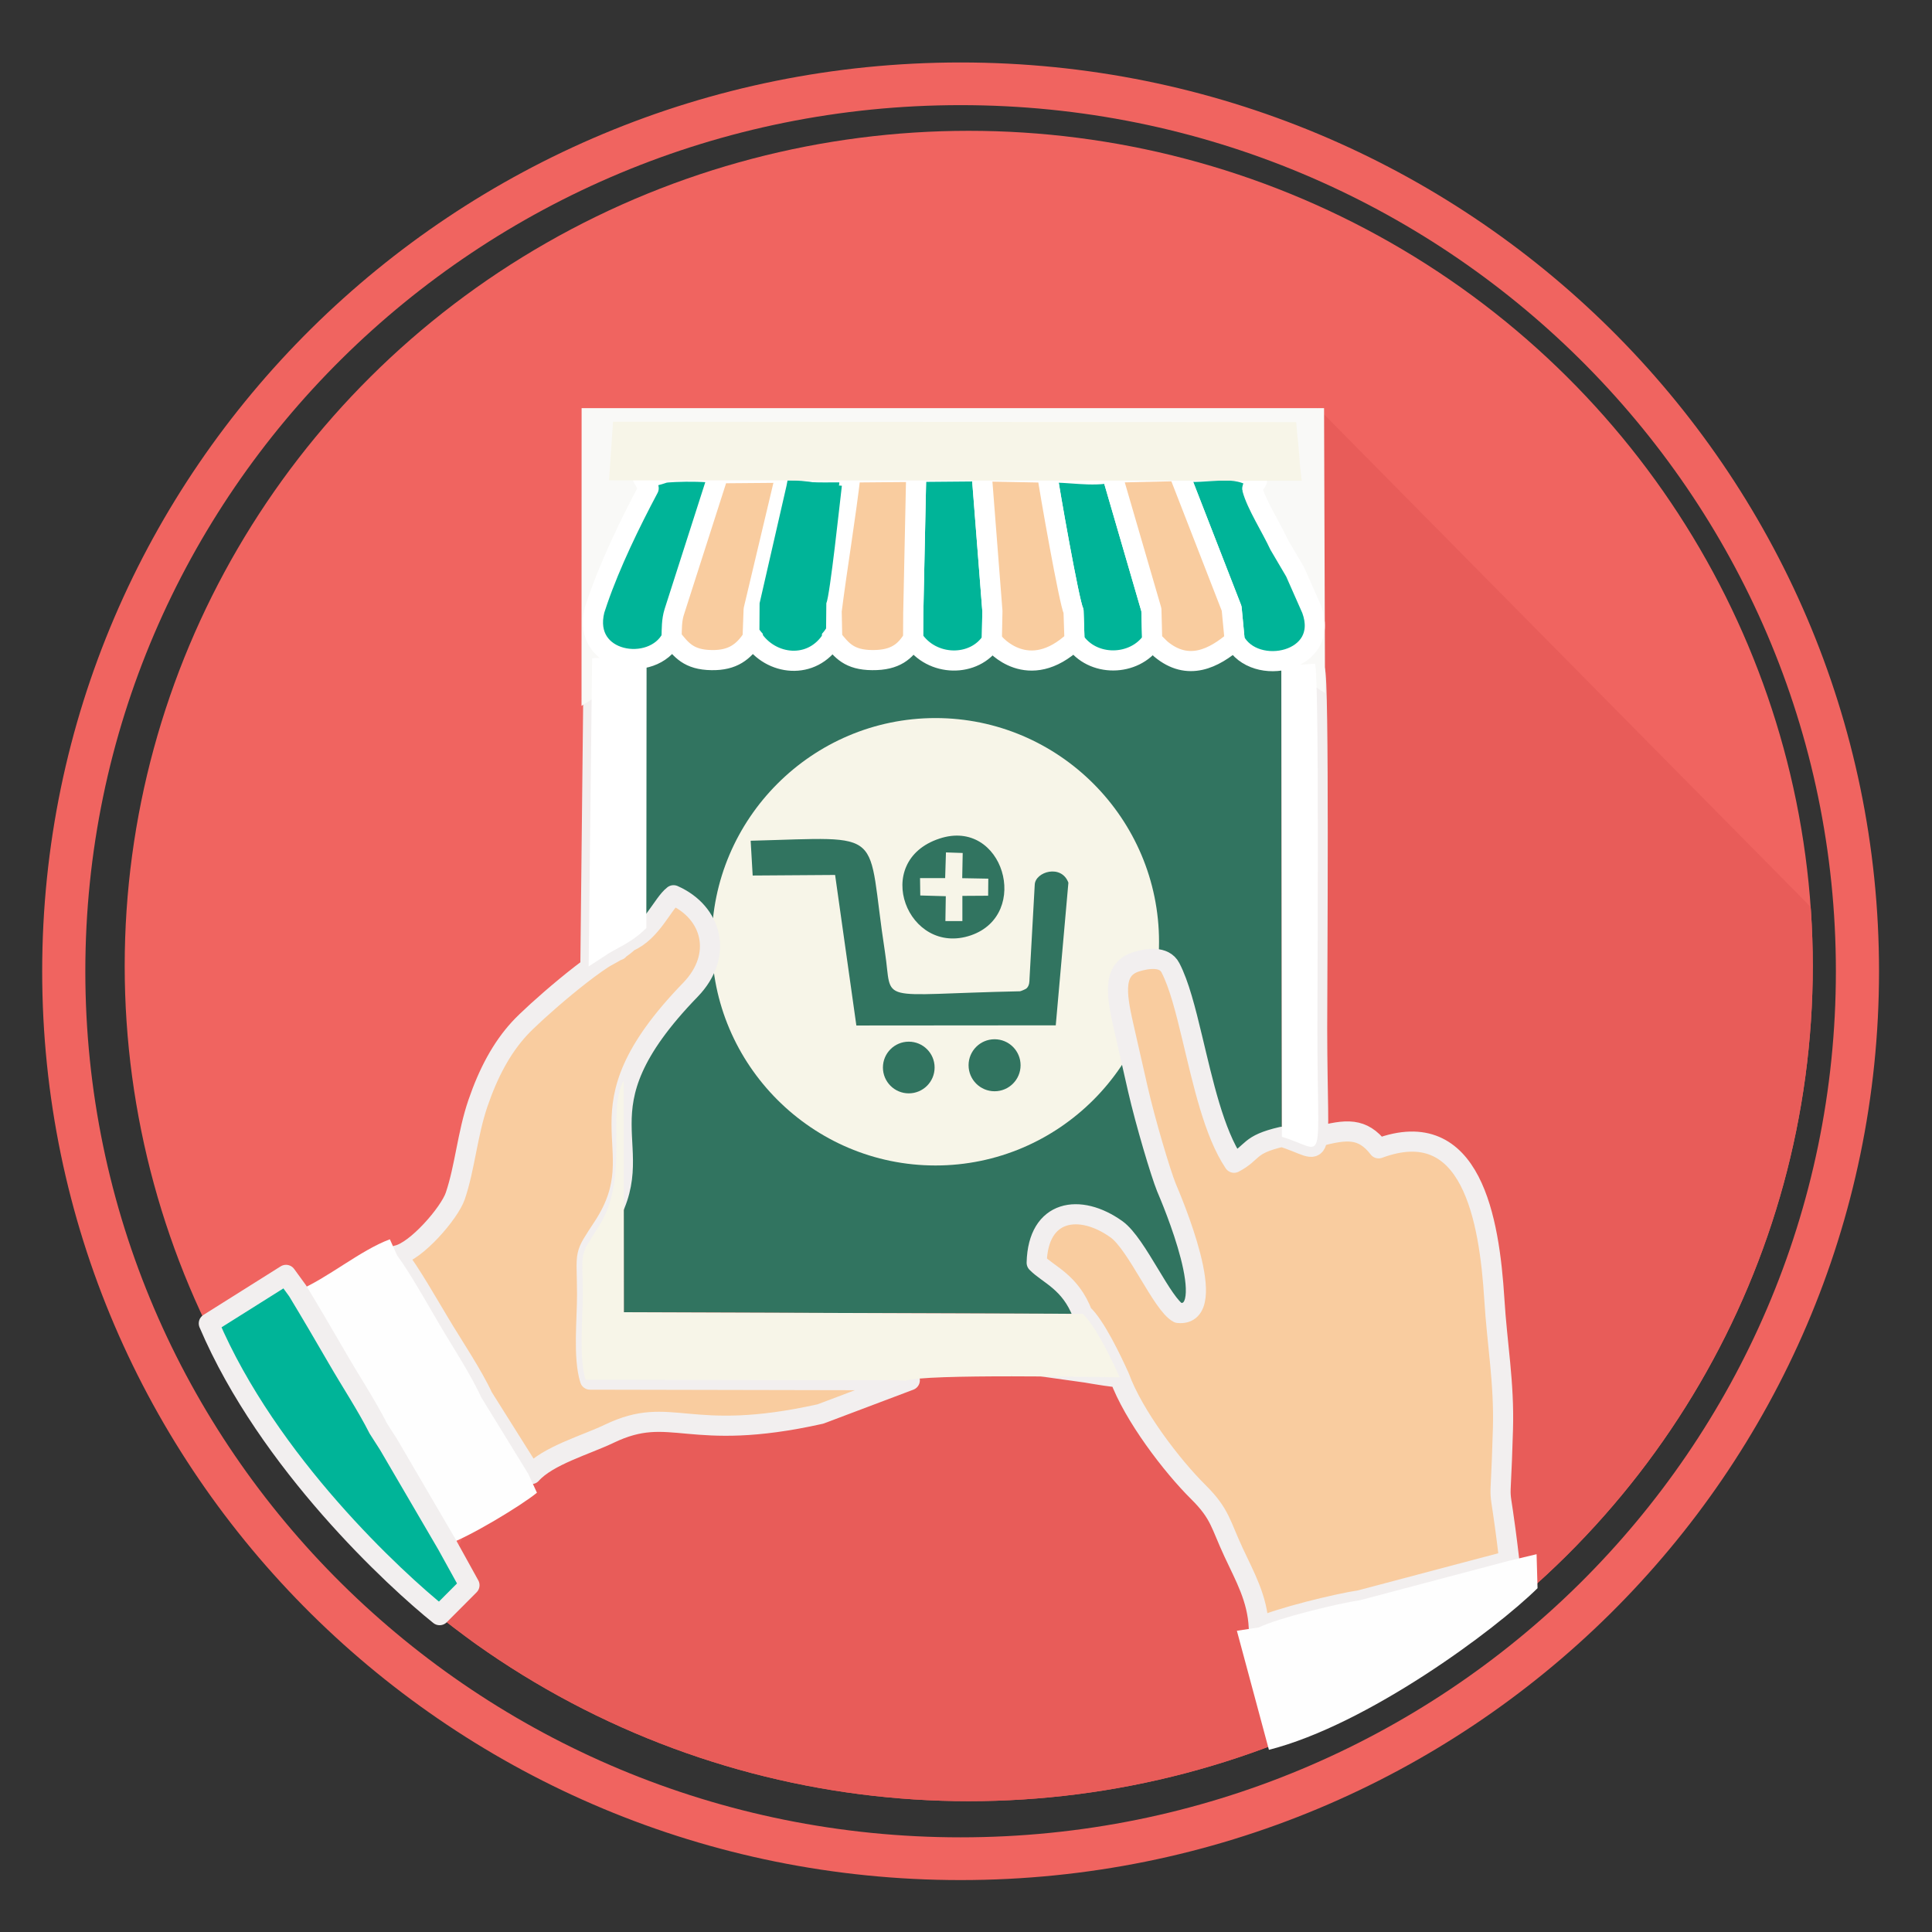 <?xml version="1.0" encoding="utf-8"?>
<!-- Generator: Adobe Illustrator 16.0.3, SVG Export Plug-In . SVG Version: 6.00 Build 0)  -->
<!DOCTYPE svg PUBLIC "-//W3C//DTD SVG 1.1//EN" "http://www.w3.org/Graphics/SVG/1.1/DTD/svg11.dtd">
<svg version="1.1" id="Capa_1" xmlns="http://www.w3.org/2000/svg" xmlns:xlink="http://www.w3.org/1999/xlink" x="0px" y="0px"
	 width="24px" height="24px" viewBox="0 0 24 24" enable-background="new 0 0 24 24" xml:space="preserve">
<rect x="0" y="0" width="24" height="24" fill="#333333" stroke="none"/>
<path fill-rule="evenodd" clip-rule="evenodd" fill="#F06460" d="M11.933,0.776c6.301,0,11.409,5.055,11.409,11.289
	c0,6.235-5.107,11.29-11.409,11.29c-6.301,0-11.409-5.055-11.409-11.29C0.524,5.832,5.632,0.776,11.933,0.776L11.933,0.776z
	 M11.933,1.306c-6.004,0-10.873,4.818-10.873,10.759c0,5.942,4.868,10.759,10.873,10.759s10.873-4.816,10.873-10.759
	C22.806,6.124,17.938,1.306,11.933,1.306z"/>
<ellipse fill-rule="evenodd" clip-rule="evenodd" fill="#F06460" cx="12.034" cy="12" rx="10.485" ry="10.375"/>
<g>
	<defs>
		<ellipse id="SVGID_1_" cx="12.034" cy="12" rx="10.485" ry="10.375"/>
	</defs>
	<clipPath id="SVGID_2_">
		<use xlink:href="#SVGID_1_"  overflow="visible"/>
	</clipPath>
	<g clip-path="url(#SVGID_2_)">
		<polygon fill-rule="evenodd" clip-rule="evenodd" fill="#E85C59" points="37.699,26.658 28.56,37.817 5.353,19.996 7.979,14.023 
			9.604,10.093 10.425,9.334 10.39,8.213 11.26,7.326 13.449,8.648 16.365,5.064 		"/>
	</g>
</g>
<path fill-rule="evenodd" clip-rule="evenodd" fill="#317460" d="M7.748,8.198l-0.005,3.501c0.28-0.122,0.409-0.47,0.544-0.577
	c0.471,0.212,0.607,0.748,0.205,1.174c-0.274,0.288-0.697,0.571-0.745,1.128l0.002,2.877l5.699,0.02
	c-0.15-0.397-0.426-0.487-0.569-0.635c0.016-0.662,0.535-0.742,0.992-0.415c0.253,0.182,0.567,1.1,0.767,1.204
	c0.015-0.027,0.369-0.04,0.404-0.2c0.044-0.201-0.229-0.729-0.235-0.768c-0.015-0.101-0.26-0.623-0.316-0.755
	c-0.509-4.13,0.321-1.853,0,0c0.249-0.133,1.008-0.532,1.433-0.63l-0.007-5.848c-0.161-0.118-0.267-0.58-0.436-0.756
	c-0.277,0.238-0.474,0.943-0.845,0.634l-0.179-0.645c-0.243,0.354-0.786-0.093-1.027-0.455c-0.622,0.584-1.104,0.729-1.106,0.722
	c-0.004-0.019-0.12-0.225-0.129-0.235c-0.23,0.369-0.602,0.417-0.849,0.034C11.24,7.74,11.065,7.973,10.749,7.97
	c-0.311-0.002-0.245-0.376-0.375-0.538c-0.268,0.438-0.745,0.325-0.985-0.044C9.269,7.568,9.061,7.798,8.771,7.793
	C8.46,7.788,8.172,8.164,8.043,8.002C7.96,8.163,7.904,8.111,7.748,8.198z"/>
<path fill-rule="evenodd" clip-rule="evenodd" fill="#F7F5E8" d="M11.621,14.478c1.531,0,2.777-1.249,2.777-2.778
	c0-1.531-1.246-2.78-2.777-2.78s-2.779,1.249-2.779,2.78C8.842,13.229,10.09,14.478,11.621,14.478z"/>
<path fill-rule="evenodd" clip-rule="evenodd" fill="#F9CC9F" stroke="#F2EFEF" stroke-width="0.25" stroke-linecap="round" stroke-linejoin="round" stroke-miterlimit="22.926" d="
	M15.924,14.122c-0.425,0.098-0.347,0.192-0.594,0.322c-0.25-0.372-0.386-0.996-0.518-1.545c-0.084-0.351-0.165-0.672-0.273-0.878
	c-0.077-0.149-0.289-0.116-0.429-0.072c-0.312,0.1-0.232,0.452-0.138,0.864l0.163,0.717c0.096,0.418,0.282,1.041,0.355,1.222
	c0.057,0.134,0.691,1.613,0.147,1.558c-0.199-0.104-0.514-0.857-0.767-1.039c-0.457-0.327-0.976-0.247-0.992,0.415
	c0.143,0.147,0.418,0.237,0.569,0.635c0.156,0.14,0.36,0.566,0.46,0.788c-0.257,0-2.401-0.46-2.638-0.37l2.638,0.37
	c0.172,0.473,0.649,1.1,0.981,1.428c0.272,0.271,0.272,0.396,0.437,0.749c0.137,0.296,0.296,0.569,0.312,0.931
	c0.235-0.116,0.988-0.299,1.257-0.338l1.855-0.491c-0.146-1.247-0.114-0.383-0.079-1.634c0.017-0.582-0.073-1.056-0.107-1.617
	c-0.062-0.988-0.282-2.301-1.437-1.872c-0.201-0.26-0.401-0.24-0.761-0.144l-0.271-5.882l0.239,0.083
	c0.057,0.049,0.029,3.867,0.029,4.459C16.365,14.567,16.485,14.291,15.924,14.122z"/>
<path fill-rule="evenodd" clip-rule="evenodd" fill="#F9CC9F" stroke="#F2EFEF" stroke-width="0.25" stroke-linecap="round" stroke-linejoin="round" stroke-miterlimit="22.926" d="
	M4.932,15.595c0.179,0.238,0.356,0.554,0.536,0.853c0.154,0.258,0.41,0.641,0.53,0.904l0.603,0.959
	c0.204-0.229,0.676-0.361,0.968-0.501c0.778-0.373,0.967,0.125,2.623-0.245l1.11-0.419l-3.973-0.008
	c-0.087-0.275-0.035-0.751-0.036-1.058c-0.002-0.565-0.053-0.452,0.205-0.848c0.66-1.017-0.424-1.386,1.079-2.937
	c0.412-0.426,0.272-0.961-0.21-1.174c-0.138,0.107-0.27,0.455-0.557,0.577c-0.153,0.147-0.339,0.192-0.476,0.318l0.04-3.72
	l0.251,0.244l0.059,3.263c-0.281,0.102-1.058,0.783-1.234,0.977c-0.219,0.24-0.383,0.545-0.513,0.925
	c-0.131,0.384-0.161,0.796-0.281,1.151C5.583,15.071,5.168,15.548,4.932,15.595z"/>
<path fill-rule="evenodd" clip-rule="evenodd" fill="#F7F5E8" d="M11.154,17.146l0.095,0.007c0.235-0.09,2.403-0.044,2.66-0.044
	c-0.1-0.222-0.304-0.648-0.46-0.788l-5.699-0.02l-0.002-2.877c-0.222,0.399,0.083,1.189-0.309,1.809
	c-0.251,0.396-0.202,0.282-0.2,0.848c0.001,0.307-0.05,0.782,0.035,1.058L11.154,17.146z"/>
<path fill-rule="evenodd" clip-rule="evenodd" fill="#F9F9F7" d="M8.268,6.158L7.679,5.387l8.218,0.003
	c0.009,0.09-0.57,0.246-0.568,0.318c0.002,0.134,0.287,1.735,0.135,1.703c-0.068,0.179-0.021-0.805,0.303-0.505l0.181,1.369
	l0.512,0.335l-0.012-3.54H7.225l-0.001,3.7c0.043-0.042,0.399-0.199,0.503-0.494C7.817,8.02,7.652,7.633,7.764,7.447
	c0.283-0.475,1.94-0.125,1.343-1.02L8.268,6.158z"/>
<path fill-rule="evenodd" clip-rule="evenodd" fill="#FEFEFE" d="M18.751,19.387l-1.855,0.491c-0.269,0.039-1.021,0.222-1.257,0.338
	l-0.274,0.042l0.398,1.479c1.228-0.313,2.813-1.491,3.337-2.008l-0.012-0.422L18.751,19.387z"/>
<path fill-rule="evenodd" clip-rule="evenodd" fill="#FEFEFE" d="M3.697,16.035c0.176,0.293,0.316,0.532,0.495,0.839
	c0.169,0.293,0.361,0.582,0.508,0.872l0.128,0.199l0.725,1.241c0.258-0.081,0.932-0.489,1.117-0.643l-0.107-0.233l-0.589-0.959
	c-0.117-0.264-0.368-0.646-0.518-0.904c-0.176-0.299-0.349-0.612-0.523-0.853l-0.09-0.199C4.474,15.532,4.067,15.881,3.697,16.035z"
	/>
<path fill-rule="evenodd" clip-rule="evenodd" fill="#FFFFFF" d="M15.924,14.122c0.562,0.169,0.441,0.445,0.441-1.342
	c0-0.592,0.025-4.486-0.031-4.535l-0.417,0.029L15.924,14.122z"/>
<path fill-rule="evenodd" clip-rule="evenodd" fill="#00B498" stroke="#FFFFFF" stroke-width="0.25" stroke-linecap="round" stroke-linejoin="round" stroke-miterlimit="22.926" d="
	M15.617,5.965c-0.266-0.219-0.611-0.064-0.981-0.113L15.3,7.559l0.038,0.399c0.248,0.467,1.198,0.267,0.956-0.389l-0.205-0.464
	l-0.197-0.335c-0.101-0.218-0.286-0.506-0.336-0.699C15.552,6.055,15.618,5.979,15.617,5.965z"/>
<g>
	<path fill-rule="evenodd" clip-rule="evenodd" fill="#00B498" d="M13.006,5.871c0.027,0.2,0.276,1.615,0.33,1.721l0.012,0.365
		c0.221,0.333,0.744,0.326,0.965,0l-0.01-0.383l-0.496-1.704l0.829-0.019l-0.829,0.019C13.563,5.928,13.273,5.859,13.006,5.871
		L13.006,5.871z M8.343,7.924c0.126-0.77,0.492-1.451,0.585-2.044l0.838-0.007C9.726,6.033,9.304,7.61,9.361,7.607L9.35,7.926
		c0.221,0.342,0.74,0.408,0.988,0.005L10.331,7.59c0.072-0.559,0.172-1.152,0.238-1.721c-0.314-0.008-0.552,0.018-0.831-0.045
		C9.478,5.816,9.156,5.737,8.928,5.879C8.752,5.858,8.561,5.855,8.383,5.863C8.213,5.871,8.269,5.875,8.147,5.906
		C8.019,5.902,8.203,5.911,7.982,5.929l0.076,0.136C7.833,6.488,7.585,6.997,7.425,7.461C7.411,7.5,7.398,7.54,7.386,7.578
		C7.222,8.236,8.111,8.375,8.343,7.924L8.343,7.924z M9.361,7.607l0.969-0.018C10.003,7.595,9.688,7.604,9.361,7.607L9.361,7.607z
		 M11.343,7.934c0.229,0.353,0.765,0.362,0.978,0.023l0.007-0.366l-0.002-0.024l-0.134-1.712l-0.81,0.007l-0.036,1.711L11.345,7.61
		L11.343,7.934z"/>
	
		<path fill-rule="evenodd" clip-rule="evenodd" fill="none" stroke="#FFFFFF" stroke-width="0.25" stroke-linecap="round" stroke-linejoin="round" stroke-miterlimit="22.926" d="
		M13.006,5.871c0.027,0.2,0.276,1.615,0.33,1.721l0.012,0.365c0.221,0.333,0.744,0.326,0.965,0l-0.01-0.383l-0.496-1.704
		l0.829-0.019l-0.829,0.019C13.563,5.928,13.273,5.859,13.006,5.871L13.006,5.871z M8.343,7.924c0.126-0.77,0.492-1.451,0.585-2.044
		l0.838-0.007C9.726,6.033,9.304,7.61,9.361,7.607L9.35,7.926c0.221,0.342,0.74,0.408,0.988,0.005L10.331,7.59
		c0.072-0.559,0.172-1.152,0.238-1.721c-0.314-0.008-0.552,0.018-0.831-0.045C9.478,5.816,9.156,5.737,8.928,5.879
		C8.752,5.858,8.561,5.855,8.383,5.863C8.213,5.871,8.269,5.875,8.147,5.906C8.019,5.902,8.203,5.911,7.982,5.929l0.076,0.136
		C7.833,6.488,7.585,6.997,7.425,7.461C7.411,7.5,7.398,7.54,7.386,7.578C7.222,8.236,8.111,8.375,8.343,7.924L8.343,7.924z
		 M9.361,7.607c0.326-0.004,0.642-0.012,0.969-0.018 M11.343,7.934c0.229,0.353,0.765,0.362,0.978,0.023l0.007-0.366l-0.002-0.024
		l-0.134-1.712l-0.81,0.007l-0.036,1.711L11.345,7.61L11.343,7.934z"/>
</g>
<path fill-rule="evenodd" clip-rule="evenodd" fill="#F9CC9F" stroke="#FFFFFF" stroke-width="0.25" stroke-linecap="round" stroke-linejoin="round" stroke-miterlimit="22.926" d="
	M9.362,7.573l0.404-1.701L8.928,5.879L8.375,7.604c-0.032,0.102-0.03,0.21-0.032,0.319C8.462,8.073,8.554,8.196,8.839,8.2
	c0.268,0.005,0.399-0.107,0.51-0.273L9.362,7.573L9.362,7.573z M14.313,7.957l0.105,0.104c0.341,0.286,0.665,0.116,0.92-0.103
	L15.3,7.559l-0.664-1.707l-0.829,0.019l0.496,1.704L14.313,7.957L14.313,7.957z M12.326,7.566l0.002,0.025l-0.007,0.366
	c0.01,0.008,0.021,0.009,0.027,0.026c0.002,0.009,0.426,0.513,1-0.026l-0.012-0.365c-0.054-0.106-0.303-1.521-0.33-1.721
	l-0.813-0.016L12.326,7.566L12.326,7.566z M10.331,7.59l0.007,0.341C10.456,8.08,10.55,8.198,10.835,8.2
	c0.292,0.003,0.411-0.111,0.508-0.266l0.002-0.324l0.001-0.037l0.036-1.711l-0.813,0.007C10.503,6.438,10.402,7.031,10.331,7.59z"/>
<path fill-rule="evenodd" clip-rule="evenodd" fill="#00B498" d="M10.458,6.034c-0.021,0.172-0.148,1.367-0.193,1.46l-0.003,0.313
	c-0.185,0.289-0.632,0.292-0.828,0.015l0.002-0.328l0.334-1.458l0.013-0.068C10.025,5.962,10.232,6.022,10.458,6.034z"/>
<path fill-rule="evenodd" clip-rule="evenodd" fill="#F7F5E8" d="M7.566,5.967l8.605,0.005l-0.025-0.213
	c-0.002-0.116-0.034-0.369-0.044-0.515L7.615,5.239L7.566,5.967z"/>
<path fill-rule="evenodd" clip-rule="evenodd" fill="#00B498" stroke="#F2EFEF" stroke-width="0.25" stroke-linecap="round" stroke-linejoin="round" stroke-miterlimit="22.926" d="
	M4.7,17.746c-0.147-0.29-0.339-0.579-0.508-0.872c-0.178-0.307-0.318-0.546-0.495-0.839l-0.144-0.198l-0.959,0.603
	c0.738,1.733,2.327,3.191,2.867,3.624l0.371-0.372l-0.279-0.505l-0.725-1.241L4.7,17.746z"/>
<path fill-rule="evenodd" clip-rule="evenodd" fill="#FFFFFF" stroke="#FFFFFF" stroke-width="0.25" stroke-miterlimit="10" d="
	M7.904,11.475l0.003-3.199l-0.428,0.02L7.44,11.772C7.603,11.665,7.755,11.613,7.904,11.475z"/>
<path fill-rule="evenodd" clip-rule="evenodd" fill="#317460" d="M9.35,10.876l1.024-0.007l0.264,1.87l2.477-0.002l0.157-1.772
	c-0.087-0.233-0.409-0.137-0.418,0.023l-0.065,1.171c-0.001,0.027,0.001,0.082-0.035,0.117c-0.014,0.014-0.077,0.038-0.084,0.038
	c-1.825,0.038-1.575,0.169-1.677-0.489c-0.24-1.548,0.057-1.425-1.668-1.381L9.35,10.876z"/>
<path fill-rule="evenodd" clip-rule="evenodd" fill="#317460" d="M11.671,10.417c-0.86,0.283-0.393,1.47,0.39,1.202
	C12.813,11.36,12.462,10.156,11.671,10.417L11.671,10.417z M11.741,10.908l0.01-0.319l0.208,0.007l-0.006,0.313l0.324,0.006
	l-0.002,0.212l-0.32,0.002l0,0.313h-0.211l0.005-0.309l-0.317-0.009l-0.003-0.216H11.741z"/>
<circle fill-rule="evenodd" clip-rule="evenodd" fill="#317460" cx="12.355" cy="13.233" r="0.323"/>
<circle fill-rule="evenodd" clip-rule="evenodd" fill="#317460" cx="11.289" cy="13.261" r="0.321"/>
</svg>
